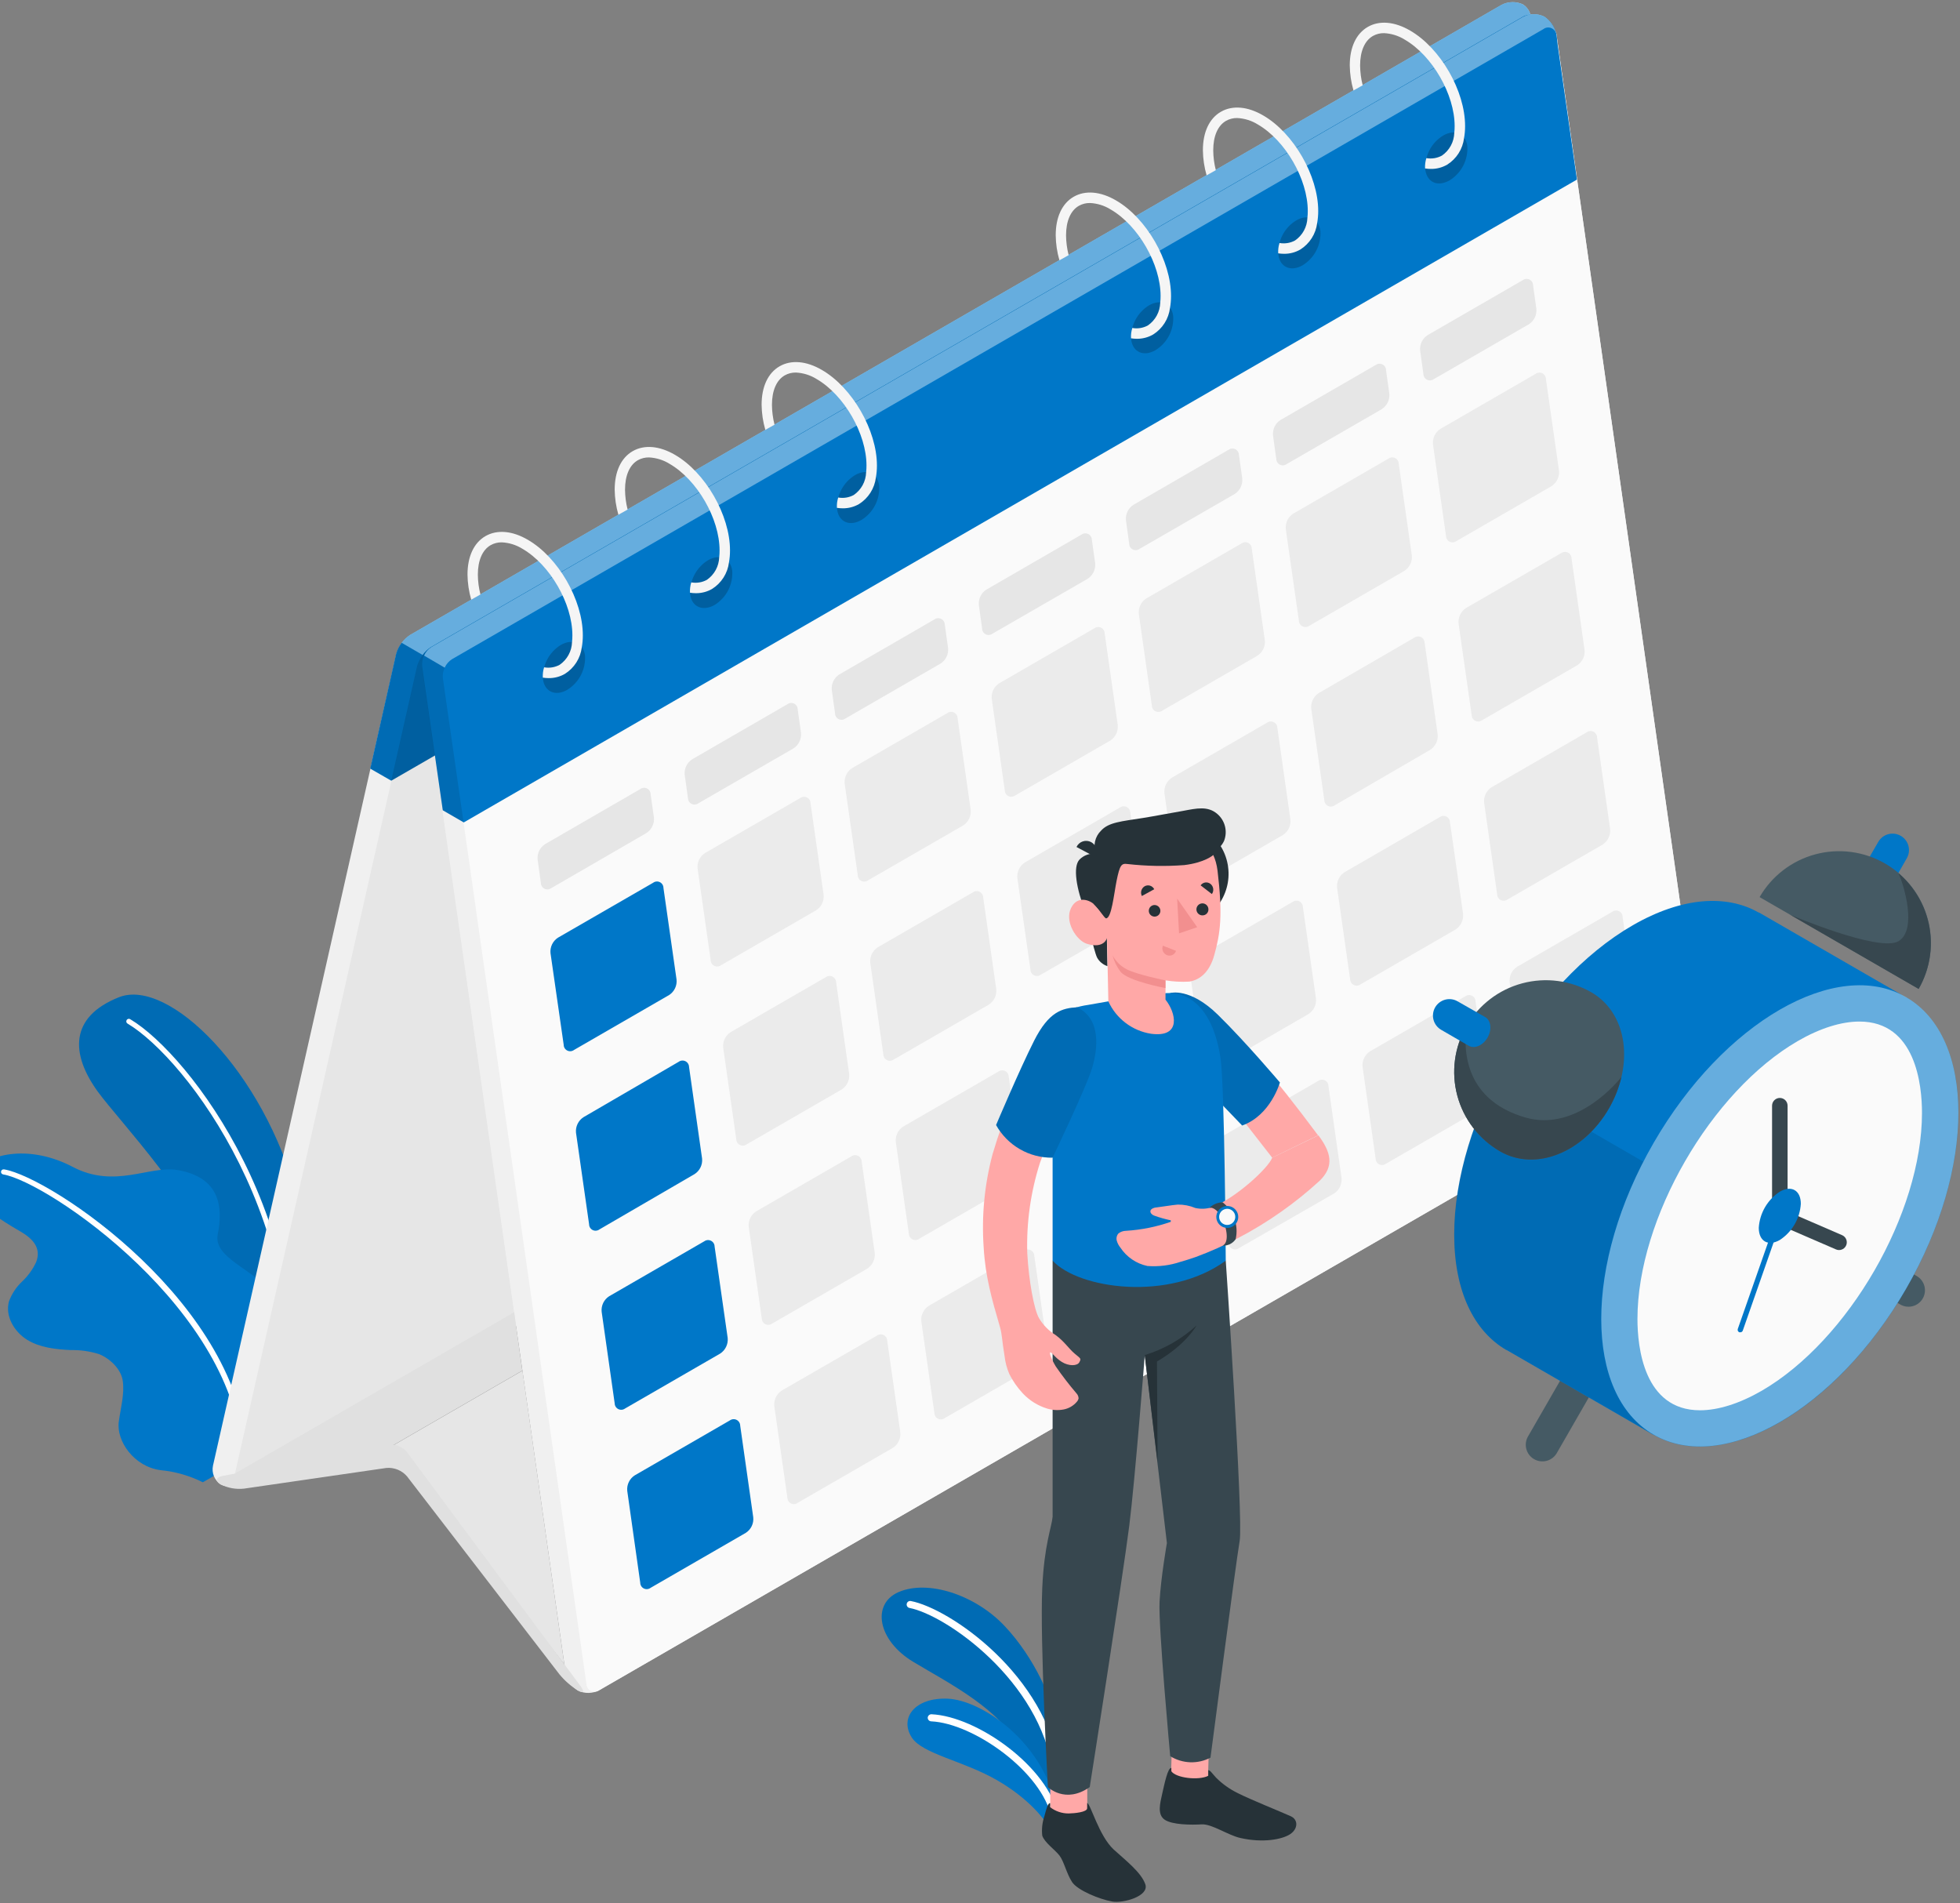 <svg width="379" height="368" viewBox="0 0 379 368" fill="none" xmlns="http://www.w3.org/2000/svg">
<rect x="0" y="0" width="379" height="368" fill="#808080" stroke="none"/>
<g clip-path="url(#clip0_130_1326)">
<path d="M51.4 279.59L59.53 274.9C59.53 274.9 63.82 255.77 57.43 231.47C51.04 207.17 32.61 189 23 192.81C13.39 196.62 13.64 203.81 18.94 211.1C23.34 217.1 37.61 231.7 44.47 248.52C48.557 258.399 50.901 268.911 51.4 279.59Z" fill="#0077C8"/>
<path opacity="0.1" d="M51.4 279.59L59.53 274.9C59.53 274.9 63.82 255.77 57.43 231.47C51.04 207.17 32.61 189 23 192.81C13.39 196.62 13.64 203.81 18.94 211.1C23.34 217.1 37.61 231.7 44.47 248.52C48.557 258.399 50.901 268.911 51.4 279.59Z" fill="black"/>
<path d="M55.73 277.59H55.66C55.531 277.57 55.414 277.5 55.336 277.396C55.257 277.291 55.223 277.16 55.24 277.03C60.79 237.03 36 204.69 24.72 197.94C24.655 197.912 24.596 197.87 24.548 197.817C24.5 197.764 24.464 197.702 24.442 197.634C24.421 197.566 24.414 197.495 24.422 197.424C24.43 197.353 24.453 197.285 24.49 197.224C24.526 197.163 24.576 197.11 24.634 197.07C24.693 197.029 24.759 197.002 24.829 196.989C24.9 196.976 24.972 196.979 25.041 196.996C25.11 197.014 25.174 197.046 25.23 197.09C36.68 203.93 61.85 236.7 56.23 277.17C56.209 277.287 56.147 277.394 56.056 277.471C55.965 277.547 55.849 277.59 55.73 277.59Z" fill="white"/>
<path d="M51.4 279.59L39.22 286.59C36.676 285.319 33.92 284.526 31.09 284.25C25.91 283.6 22.46 278.6 22.97 274.87C23.31 272.35 24.12 269.48 23.73 266.93C23.39 264.65 21.18 262.6 19.12 261.8C17.367 261.252 15.536 260.992 13.7 261.03C10.77 260.89 7.7 260.56 5.23 259.03C2.76 257.5 0.94 254.44 1.74 251.61C2.278 250.145 3.151 248.827 4.29 247.76C5.424 246.69 6.344 245.414 7 244C8.08 241.18 6.17 239.38 3.9 238.07C-4.1 233.47 -7.7 229.84 -4.82 226.36C-1.94 222.88 5.97 221.36 14.08 225.62C22.19 229.88 28.92 225.31 34.27 226.21C42.65 227.61 43.14 233.53 42.1 238.67C41.06 243.81 51.43 246 54 252.17C55.93 256.65 57.51 271.37 51.4 279.59Z" fill="#0077C8"/>
<path d="M47.34 282.43C47.211 282.43 47.086 282.38 46.993 282.291C46.9 282.201 46.845 282.079 46.84 281.95C45.84 253.4 9.25 228.5 0.62 227.07C0.555 227.06 0.492 227.038 0.436 227.004C0.38 226.97 0.331 226.925 0.292 226.872C0.253 226.819 0.224 226.759 0.209 226.695C0.193 226.631 0.19 226.565 0.2 226.5C0.224 226.37 0.298 226.254 0.407 226.177C0.515 226.101 0.649 226.07 0.78 226.09C9.87 227.59 46.83 252.3 47.84 281.91C47.843 281.976 47.832 282.041 47.809 282.103C47.787 282.165 47.752 282.221 47.708 282.27C47.663 282.318 47.609 282.357 47.55 282.384C47.49 282.412 47.425 282.427 47.36 282.43H47.34Z" fill="white"/>
<path d="M204.26 334C203.86 329 200 320.46 194.26 314.38C188.52 308.3 179.4 305.38 173.76 307.82C168.51 310.1 169.67 317.14 176.6 321.31C183.53 325.48 193.85 330.58 197.39 338.47L204.23 347.94L204.26 334Z" fill="#0077C8"/>
<path opacity="0.1" d="M204.26 334C203.86 329 200 320.46 194.26 314.38C188.52 308.3 179.4 305.38 173.76 307.82C168.51 310.1 169.67 317.14 176.6 321.31C183.53 325.48 193.85 330.58 197.39 338.47L204.23 347.94L204.26 334Z" fill="black"/>
<path d="M204.26 343.16H204.36C204.449 343.148 204.534 343.118 204.611 343.073C204.688 343.027 204.756 342.967 204.81 342.896C204.864 342.824 204.903 342.742 204.925 342.656C204.948 342.569 204.953 342.479 204.94 342.39C202.45 323.86 183.62 310.97 176.13 309.55C176.042 309.533 175.951 309.533 175.863 309.55C175.775 309.568 175.692 309.603 175.617 309.653C175.543 309.704 175.479 309.768 175.43 309.843C175.381 309.918 175.347 310.002 175.33 310.09C175.312 310.178 175.313 310.269 175.33 310.357C175.348 310.444 175.383 310.528 175.433 310.602C175.483 310.677 175.548 310.74 175.623 310.79C175.698 310.839 175.782 310.873 175.87 310.89C182.87 312.22 201.21 324.97 203.58 342.57C203.604 342.733 203.686 342.883 203.81 342.991C203.935 343.099 204.095 343.159 204.26 343.16Z" fill="white"/>
<path d="M203.52 354.7C202.52 351.95 198.68 347.58 192.81 344.2C186.32 340.45 178.39 339.12 176.33 335.97C173.86 332.17 176.9 328.16 183.27 328.43C189.64 328.7 201.45 336.43 204.27 349.26L203.52 354.7Z" fill="#0077C8"/>
<path d="M204 352H204.13C204.219 351.983 204.304 351.949 204.38 351.899C204.455 351.849 204.52 351.784 204.571 351.709C204.621 351.633 204.656 351.549 204.673 351.459C204.69 351.37 204.689 351.279 204.67 351.19C202.78 341.69 189.01 331.85 180.11 331.44C179.931 331.439 179.757 331.505 179.624 331.626C179.491 331.746 179.407 331.911 179.39 332.09C179.384 332.272 179.45 332.45 179.574 332.584C179.697 332.719 179.868 332.8 180.05 332.81C188.31 333.19 201.58 342.66 203.33 351.46C203.362 351.613 203.447 351.751 203.569 351.849C203.691 351.948 203.843 352.001 204 352Z" fill="white"/>
<path d="M42.66 287C42.083 286.613 41.634 286.063 41.37 285.42C41.107 284.777 41.04 284.071 41.18 283.39L76.64 126.45C77.067 124.932 78.03 123.621 79.35 122.76L290.35 0.96C290.995 0.619 291.712 0.435 292.442 0.423C293.171 0.41 293.894 0.571 294.55 0.89C295.118 1.279 295.559 1.828 295.817 2.466C296.074 3.105 296.138 3.805 296 4.48L260.53 161.42C260.102 162.94 259.135 164.252 257.81 165.11L46.86 286.91C46.216 287.254 45.501 287.442 44.771 287.458C44.041 287.473 43.318 287.316 42.66 287Z" fill="#F0F0F0"/>
<path d="M80.7 128.77L45.24 285.77C44.94 287.11 45.66 287.65 46.86 286.96L257.86 165.16C259.185 164.302 260.152 162.99 260.58 161.47L296 4.48C296.3 3.13 295.58 2.6 294.38 3.29L83.38 125.09C82.073 125.955 81.122 127.261 80.7 128.77Z" fill="#E6E6E6"/>
<path d="M298.57 3.21C297.913 2.892 297.19 2.734 296.46 2.747C295.731 2.761 295.014 2.947 294.37 3.29L83.37 125.09C82.758 125.486 82.266 126.042 81.947 126.698C81.628 127.353 81.494 128.084 81.56 128.81L109.33 323.2C109.465 323.937 109.747 324.639 110.157 325.266C110.567 325.893 111.099 326.431 111.72 326.85C112.374 327.17 113.096 327.33 113.825 327.316C114.553 327.302 115.268 327.115 115.91 326.77L326.87 205C327.484 204.603 327.977 204.045 328.296 203.388C328.615 202.73 328.748 201.998 328.68 201.27L301 6.86C300.86 6.12 300.573 5.415 300.156 4.788C299.738 4.161 299.199 3.624 298.57 3.21Z" fill="#F0F0F0"/>
<path d="M85.66 131.16L113.39 325.55C113.395 325.84 113.481 326.123 113.637 326.367C113.794 326.611 114.014 326.807 114.275 326.933C114.536 327.06 114.827 327.111 115.116 327.082C115.404 327.054 115.679 326.945 115.91 326.77L326.87 205C327.483 204.603 327.977 204.045 328.296 203.388C328.615 202.73 328.748 201.998 328.68 201.27L301 6.86C300.996 6.569 300.912 6.285 300.756 6.04C300.601 5.794 300.38 5.596 300.119 5.469C299.857 5.341 299.566 5.289 299.276 5.317C298.987 5.346 298.711 5.454 298.48 5.63L87.48 127.43C86.864 127.826 86.369 128.383 86.048 129.04C85.727 129.698 85.593 130.431 85.66 131.16Z" fill="#FAFAFA"/>
<path d="M45.43 284.89L99.43 253.7L101 265L76.24 279.3C76.24 279.3 69.64 281.64 67.02 282.3C64.4 282.96 45.43 284.89 45.43 284.89Z" fill="#E0E0E0"/>
<path d="M101.03 265.01L109.13 321.81L76.27 279.31L101.03 265.01Z" fill="#E6E6E6"/>
<path d="M108.16 323.7L78.71 285.45C78.221 284.88 77.603 284.434 76.907 284.151C76.212 283.867 75.458 283.754 74.71 283.82L47.17 287.82C45.619 287.986 44.053 287.701 42.66 287C41.54 286.36 41.73 285.62 43.08 285.36L74.73 279.27C75.472 279.158 76.23 279.241 76.931 279.509C77.632 279.777 78.252 280.222 78.73 280.8L112.26 326C113.08 327.11 112.84 327.48 111.72 326.83C110.37 325.989 109.167 324.931 108.16 323.7Z" fill="#E0E0E0"/>
<path d="M296.05 3.71C296.046 3.147 295.904 2.593 295.635 2.097C295.367 1.602 294.98 1.18 294.51 0.87C293.852 0.555 293.13 0.398 292.4 0.412C291.671 0.426 290.955 0.61 290.31 0.95L79.31 122.75C78.666 123.153 78.106 123.676 77.66 124.29C77.164 124.929 76.8 125.66 76.59 126.44L71.59 148.61L75.65 150.94L291 26.64L296 4.48C296.047 4.226 296.068 3.968 296.06 3.71H296.05Z" fill="#0077C8"/>
<path opacity="0.2" d="M296 4.48C296.3 3.13 295.58 2.6 294.38 3.29L83.38 125.09C82.062 125.949 81.1 127.257 80.67 128.77L75.67 150.94L291 26.64L296 4.48Z" fill="black"/>
<path opacity="0.1" d="M81.76 126.63C81.263 127.263 80.903 127.991 80.7 128.77L75.7 150.94L71.64 148.6L76.64 126.43C76.851 125.649 77.214 124.919 77.71 124.28L81.76 126.63Z" fill="black"/>
<path opacity="0.4" d="M296.05 3.7C295.95 2.95 295.3 2.7 294.37 3.29L83.37 125.08C82.722 125.481 82.161 126.008 81.72 126.63L77.66 124.28C78.106 123.666 78.666 123.143 79.31 122.74L290.31 0.94C290.955 0.6 291.671 0.416 292.4 0.402C293.13 0.388 293.852 0.545 294.51 0.86C294.98 1.17 295.367 1.592 295.635 2.087C295.904 2.583 296.046 3.137 296.05 3.7Z" fill="white"/>
<path d="M301.21 8.72L301 6.86C300.985 6.769 300.965 6.679 300.94 6.59C300.944 6.564 300.944 6.536 300.94 6.51C300.6 5.164 299.778 3.99 298.63 3.21C297.973 2.892 297.25 2.734 296.52 2.747C295.791 2.761 295.074 2.947 294.43 3.29L83.43 125.09C82.791 125.486 82.286 126.064 81.98 126.75C81.668 127.389 81.543 128.103 81.62 128.81L85.62 156.66L89.68 159.01L304.93 34.72L301.21 8.72Z" fill="#0077C8"/>
<path opacity="0.1" d="M89.64 159L85.58 156.65L81.58 128.8C81.503 128.093 81.627 127.379 81.94 126.74L86.01 129.08C85.69 129.717 85.562 130.432 85.64 131.14L89.64 159Z" fill="black"/>
<path opacity="0.4" d="M300.88 6.51C300.823 6.258 300.703 6.025 300.532 5.831C300.361 5.638 300.144 5.49 299.901 5.403C299.658 5.315 299.397 5.29 299.141 5.33C298.886 5.369 298.645 5.473 298.44 5.63L87.44 127.43C86.799 127.823 86.293 128.402 85.99 129.09L82 126.75C82.309 126.063 82.813 125.482 83.45 125.08L294.45 3.29C295.094 2.947 295.811 2.761 296.54 2.747C297.27 2.734 297.993 2.892 298.65 3.21C299.771 4.002 300.564 5.175 300.88 6.51Z" fill="white"/>
<path d="M145.65 293.34L143.13 275.63C143.126 275.399 143.06 275.174 142.937 274.979C142.814 274.784 142.64 274.626 142.434 274.523C142.227 274.42 141.997 274.375 141.767 274.394C141.537 274.413 141.317 274.495 141.13 274.63L122.74 285.25C122.244 285.567 121.847 286.015 121.591 286.545C121.335 287.075 121.231 287.665 121.29 288.25L123.8 306C123.8 306.232 123.865 306.46 123.987 306.657C124.109 306.855 124.283 307.014 124.491 307.118C124.699 307.222 124.931 307.266 125.162 307.245C125.393 307.224 125.614 307.139 125.8 307L144.19 296.38C144.695 296.062 145.099 295.608 145.358 295.07C145.616 294.532 145.717 293.933 145.65 293.34Z" fill="#0077C8"/>
<path d="M174.09 276.94L171.56 259.24C171.56 259.008 171.495 258.78 171.373 258.583C171.251 258.385 171.076 258.226 170.869 258.122C170.661 258.018 170.429 257.974 170.198 257.995C169.966 258.016 169.746 258.101 169.56 258.24L151.17 268.85C150.675 269.168 150.278 269.616 150.022 270.146C149.766 270.675 149.662 271.265 149.72 271.85L152.25 289.56C152.25 289.792 152.314 290.02 152.437 290.217C152.559 290.415 152.733 290.574 152.941 290.678C153.148 290.782 153.381 290.826 153.612 290.805C153.843 290.784 154.064 290.699 154.25 290.56L172.64 279.94C173.136 279.624 173.535 279.176 173.791 278.646C174.047 278.116 174.15 277.525 174.09 276.94Z" fill="#EBEBEB"/>
<path d="M202.53 260.54L200 242.84C200 242.608 199.935 242.38 199.813 242.183C199.691 241.985 199.517 241.826 199.309 241.722C199.101 241.618 198.869 241.574 198.638 241.595C198.407 241.616 198.186 241.701 198 241.84L179.6 252.47C179.105 252.788 178.708 253.236 178.452 253.766C178.196 254.295 178.092 254.885 178.15 255.47L180.68 273.18C180.68 273.412 180.745 273.64 180.867 273.837C180.989 274.035 181.163 274.194 181.371 274.298C181.579 274.402 181.811 274.446 182.042 274.425C182.273 274.404 182.494 274.319 182.68 274.18L201.07 263.56C201.571 263.243 201.974 262.793 202.232 262.259C202.49 261.725 202.593 261.13 202.53 260.54Z" fill="#EBEBEB"/>
<path d="M231 244.15L228.47 226.44C228.47 226.208 228.405 225.98 228.283 225.783C228.161 225.585 227.986 225.426 227.779 225.322C227.571 225.218 227.339 225.174 227.108 225.195C226.876 225.216 226.656 225.301 226.47 225.44L208 236.08C207.503 236.396 207.105 236.844 206.849 237.374C206.593 237.904 206.489 238.495 206.55 239.08L209.08 256.78C209.08 257.012 209.144 257.24 209.267 257.437C209.389 257.635 209.563 257.794 209.771 257.898C209.978 258.002 210.211 258.046 210.442 258.025C210.673 258.004 210.894 257.919 211.08 257.78L229.47 247.17C229.983 246.861 230.398 246.414 230.668 245.88C230.939 245.346 231.054 244.746 231 244.15Z" fill="#EBEBEB"/>
<path d="M259.41 227.75L256.88 210C256.88 209.768 256.815 209.54 256.693 209.343C256.571 209.145 256.396 208.986 256.189 208.882C255.981 208.778 255.749 208.734 255.518 208.755C255.286 208.776 255.066 208.861 254.88 209L236.49 219.62C235.993 219.936 235.595 220.384 235.339 220.914C235.083 221.444 234.979 222.035 235.04 222.62L237.57 240.32C237.57 240.552 237.634 240.78 237.756 240.977C237.879 241.175 238.053 241.334 238.261 241.438C238.468 241.542 238.701 241.586 238.932 241.565C239.163 241.544 239.384 241.459 239.57 241.32L258 230.73C258.484 230.409 258.871 229.961 259.12 229.436C259.368 228.911 259.468 228.328 259.41 227.75Z" fill="#EBEBEB"/>
<path d="M287.85 211.35L285.32 193.64C285.32 193.408 285.255 193.18 285.133 192.983C285.011 192.785 284.837 192.626 284.629 192.522C284.421 192.418 284.189 192.374 283.958 192.395C283.727 192.416 283.506 192.501 283.32 192.64L264.93 203.26C264.434 203.576 264.035 204.024 263.779 204.554C263.523 205.084 263.419 205.675 263.48 206.26L266 224C266 224.232 266.065 224.46 266.187 224.657C266.309 224.855 266.483 225.014 266.691 225.118C266.899 225.222 267.131 225.266 267.362 225.245C267.593 225.224 267.814 225.139 268 225L286.39 214.38C286.892 214.062 287.295 213.609 287.553 213.074C287.811 212.538 287.914 211.941 287.85 211.35Z" fill="#EBEBEB"/>
<path d="M316.29 195L313.76 177.29C313.76 177.058 313.695 176.83 313.573 176.633C313.451 176.435 313.276 176.276 313.069 176.172C312.861 176.068 312.629 176.024 312.398 176.045C312.166 176.066 311.946 176.151 311.76 176.29L293.37 186.91C292.874 187.227 292.476 187.675 292.22 188.205C291.964 188.734 291.86 189.325 291.92 189.91L294.44 207.62C294.443 207.851 294.51 208.076 294.633 208.271C294.756 208.466 294.93 208.624 295.136 208.727C295.342 208.83 295.573 208.875 295.803 208.856C296.033 208.837 296.253 208.755 296.44 208.62L314.83 198C315.327 197.684 315.727 197.237 315.985 196.707C316.243 196.177 316.348 195.586 316.29 195Z" fill="#EBEBEB"/>
<path d="M140.71 258.69L138.18 241C138.176 240.769 138.11 240.544 137.987 240.349C137.864 240.154 137.69 239.996 137.484 239.893C137.277 239.79 137.047 239.745 136.817 239.764C136.587 239.783 136.367 239.865 136.18 240L117.79 250.62C117.294 250.937 116.897 251.385 116.641 251.915C116.385 252.445 116.281 253.035 116.34 253.62L118.86 271.33C118.864 271.561 118.93 271.786 119.053 271.981C119.176 272.176 119.35 272.334 119.556 272.437C119.763 272.54 119.993 272.585 120.223 272.566C120.453 272.547 120.673 272.465 120.86 272.33L139.25 261.71C139.747 261.389 140.147 260.938 140.404 260.405C140.662 259.872 140.768 259.279 140.71 258.69Z" fill="#0077C8"/>
<path d="M169.15 242.29L166.62 224.58C166.616 224.349 166.549 224.124 166.427 223.929C166.304 223.734 166.13 223.576 165.924 223.473C165.717 223.37 165.487 223.325 165.257 223.344C165.027 223.363 164.807 223.444 164.62 223.58L146.23 234.2C145.734 234.517 145.337 234.965 145.081 235.495C144.825 236.024 144.721 236.615 144.78 237.2L147.3 254.91C147.304 255.141 147.37 255.366 147.493 255.561C147.616 255.756 147.79 255.914 147.996 256.017C148.203 256.12 148.433 256.165 148.663 256.146C148.893 256.127 149.113 256.045 149.3 255.91L167.69 245.29C168.184 244.971 168.581 244.523 168.839 243.994C169.096 243.465 169.204 242.876 169.15 242.29Z" fill="#EBEBEB"/>
<path d="M197.59 225.89L195.06 208.18C195.056 207.949 194.989 207.724 194.867 207.529C194.744 207.334 194.57 207.176 194.364 207.073C194.157 206.97 193.927 206.925 193.697 206.944C193.467 206.963 193.247 207.045 193.06 207.18L174.67 217.8C174.174 218.117 173.776 218.565 173.521 219.095C173.265 219.625 173.16 220.215 173.22 220.8L175.74 238.51C175.743 238.741 175.81 238.966 175.933 239.161C176.056 239.356 176.23 239.514 176.436 239.617C176.643 239.72 176.873 239.765 177.103 239.746C177.333 239.727 177.553 239.646 177.74 239.51L196.13 228.89C196.624 228.571 197.021 228.123 197.279 227.594C197.536 227.065 197.644 226.476 197.59 225.89Z" fill="#EBEBEB"/>
<path d="M226 209.49L223.47 191.78C223.466 191.549 223.4 191.324 223.277 191.129C223.154 190.934 222.98 190.776 222.774 190.673C222.567 190.57 222.337 190.525 222.107 190.544C221.877 190.563 221.657 190.644 221.47 190.78L203.1 201.42C202.605 201.738 202.208 202.186 201.952 202.716C201.696 203.245 201.592 203.835 201.65 204.42L204.17 222.13C204.174 222.361 204.24 222.586 204.363 222.781C204.486 222.976 204.66 223.134 204.866 223.237C205.073 223.34 205.303 223.385 205.533 223.366C205.763 223.347 205.983 223.265 206.17 223.13L224.56 212.51C225.054 212.188 225.451 211.735 225.705 211.202C225.959 210.67 226.061 210.077 226 209.49Z" fill="#EBEBEB"/>
<path d="M254.47 193.09L251.94 175.39C251.94 175.158 251.875 174.93 251.753 174.733C251.631 174.535 251.457 174.376 251.249 174.272C251.041 174.168 250.809 174.124 250.578 174.145C250.346 174.166 250.126 174.251 249.94 174.39L231.54 185C231.045 185.318 230.648 185.766 230.392 186.296C230.136 186.825 230.032 187.415 230.09 188L232.61 205.71C232.614 205.941 232.68 206.166 232.803 206.361C232.926 206.556 233.1 206.714 233.306 206.817C233.513 206.92 233.743 206.965 233.973 206.946C234.203 206.927 234.423 206.846 234.61 206.71L253 196.07C253.494 195.755 253.891 195.31 254.151 194.785C254.41 194.26 254.52 193.674 254.47 193.09Z" fill="#EBEBEB"/>
<path d="M282.91 176.69L280.38 159C280.38 158.768 280.315 158.54 280.193 158.343C280.071 158.145 279.896 157.986 279.689 157.882C279.481 157.778 279.249 157.734 279.018 157.755C278.786 157.776 278.566 157.861 278.38 158L260 168.63C259.503 168.946 259.105 169.394 258.849 169.924C258.593 170.454 258.489 171.045 258.55 171.63L261.07 189.33C261.073 189.561 261.14 189.786 261.263 189.981C261.386 190.176 261.56 190.334 261.766 190.437C261.972 190.54 262.203 190.585 262.433 190.566C262.663 190.547 262.883 190.465 263.07 190.33L281.46 179.71C281.956 179.389 282.354 178.937 282.61 178.404C282.866 177.871 282.97 177.278 282.91 176.69Z" fill="#EBEBEB"/>
<path d="M311.35 160.3L308.82 142.59C308.82 142.358 308.755 142.13 308.633 141.933C308.511 141.735 308.337 141.576 308.129 141.472C307.921 141.368 307.689 141.324 307.458 141.345C307.227 141.366 307.006 141.451 306.82 141.59L288.42 152.21C287.926 152.528 287.53 152.977 287.276 153.507C287.022 154.036 286.92 154.626 286.98 155.21L289.5 172.91C289.504 173.141 289.57 173.366 289.693 173.561C289.816 173.756 289.99 173.914 290.196 174.017C290.403 174.12 290.633 174.165 290.863 174.146C291.093 174.127 291.313 174.045 291.5 173.91L309.89 163.3C310.383 162.98 310.78 162.532 311.037 162.003C311.295 161.474 311.403 160.886 311.35 160.3Z" fill="#EBEBEB"/>
<path d="M135.76 224L133.24 206.29C133.236 206.059 133.169 205.834 133.047 205.639C132.924 205.444 132.75 205.286 132.543 205.183C132.337 205.08 132.107 205.035 131.877 205.054C131.647 205.073 131.427 205.154 131.24 205.29L112.83 216C112.337 216.319 111.941 216.768 111.685 217.297C111.429 217.826 111.324 218.415 111.38 219L113.91 236.7C113.91 236.932 113.974 237.16 114.097 237.357C114.219 237.555 114.393 237.714 114.601 237.818C114.808 237.922 115.041 237.966 115.272 237.945C115.503 237.924 115.724 237.839 115.91 237.7L134.31 227C134.805 226.682 135.202 226.234 135.458 225.704C135.714 225.175 135.818 224.585 135.76 224Z" fill="#0077C8"/>
<path d="M164.2 207.64L161.68 189.93C161.676 189.699 161.609 189.474 161.487 189.279C161.364 189.084 161.19 188.926 160.983 188.823C160.777 188.72 160.546 188.675 160.317 188.694C160.087 188.713 159.866 188.795 159.68 188.93L141.29 199.55C140.797 199.869 140.401 200.318 140.145 200.847C139.889 201.376 139.784 201.965 139.84 202.55L142.37 220.26C142.373 220.491 142.44 220.716 142.563 220.911C142.686 221.106 142.86 221.264 143.066 221.367C143.272 221.47 143.503 221.515 143.733 221.496C143.963 221.477 144.183 221.396 144.37 221.26L162.76 210.64C163.253 210.322 163.649 209.873 163.904 209.343C164.158 208.814 164.26 208.224 164.2 207.64Z" fill="#EBEBEB"/>
<path d="M192.64 191.24L190.12 173.53C190.116 173.299 190.05 173.074 189.927 172.879C189.804 172.684 189.63 172.526 189.424 172.423C189.217 172.32 188.987 172.275 188.757 172.294C188.527 172.313 188.307 172.394 188.12 172.53L169.73 183.15C169.238 183.47 168.842 183.919 168.587 184.448C168.331 184.977 168.225 185.565 168.28 186.15L170.81 203.86C170.814 204.091 170.88 204.316 171.003 204.511C171.126 204.706 171.3 204.864 171.506 204.967C171.713 205.07 171.943 205.115 172.173 205.096C172.403 205.077 172.623 204.995 172.81 204.86L191.2 194.24C191.694 193.922 192.09 193.473 192.344 192.943C192.598 192.414 192.7 191.824 192.64 191.24Z" fill="#EBEBEB"/>
<path d="M221.08 174.84L218.56 157.13C218.556 156.899 218.489 156.674 218.367 156.479C218.244 156.284 218.07 156.126 217.864 156.023C217.657 155.92 217.427 155.875 217.197 155.894C216.967 155.913 216.747 155.994 216.56 156.13L198.17 166.75C197.678 167.07 197.282 167.519 197.027 168.048C196.771 168.577 196.665 169.165 196.72 169.75L199.25 187.46C199.254 187.691 199.32 187.916 199.443 188.111C199.566 188.306 199.74 188.464 199.946 188.567C200.153 188.67 200.383 188.715 200.613 188.696C200.843 188.677 201.063 188.595 201.25 188.46L219.64 177.84C220.134 177.522 220.529 177.073 220.784 176.543C221.038 176.014 221.14 175.424 221.08 174.84Z" fill="#EBEBEB"/>
<path d="M249.52 158.44L247 140.73C246.996 140.499 246.929 140.274 246.807 140.079C246.684 139.884 246.51 139.726 246.303 139.623C246.097 139.52 245.867 139.475 245.637 139.494C245.407 139.513 245.186 139.594 245 139.73L226.61 150.35C226.118 150.67 225.722 151.119 225.467 151.648C225.211 152.177 225.105 152.765 225.16 153.35L227.69 171.06C227.693 171.291 227.76 171.516 227.883 171.711C228.006 171.906 228.18 172.064 228.386 172.167C228.592 172.27 228.823 172.315 229.053 172.296C229.283 172.277 229.503 172.195 229.69 172.06L248.08 161.44C248.574 161.122 248.969 160.673 249.224 160.143C249.478 159.614 249.58 159.024 249.52 158.44Z" fill="#EBEBEB"/>
<path d="M278 142L275.48 124.29C275.476 124.059 275.41 123.834 275.287 123.639C275.164 123.444 274.99 123.286 274.784 123.183C274.577 123.08 274.347 123.035 274.117 123.054C273.887 123.073 273.667 123.154 273.48 123.29L255 134C254.508 134.32 254.112 134.769 253.857 135.298C253.601 135.827 253.495 136.415 253.55 137L256.08 154.71C256.084 154.941 256.15 155.166 256.273 155.361C256.396 155.556 256.57 155.714 256.776 155.817C256.983 155.92 257.213 155.965 257.443 155.946C257.673 155.927 257.893 155.845 258.08 155.71L276.51 145C277.014 144.689 277.42 144.243 277.684 143.713C277.947 143.183 278.057 142.589 278 142Z" fill="#EBEBEB"/>
<path d="M306.4 125.64L303.88 107.94C303.876 107.709 303.81 107.484 303.687 107.289C303.564 107.094 303.39 106.936 303.184 106.833C302.977 106.73 302.747 106.685 302.517 106.704C302.287 106.723 302.067 106.805 301.88 106.94L283.49 117.55C282.997 117.869 282.601 118.318 282.345 118.847C282.09 119.376 281.984 119.965 282.04 120.55L284.57 138.26C284.574 138.491 284.64 138.716 284.763 138.911C284.886 139.106 285.06 139.264 285.266 139.367C285.473 139.47 285.703 139.515 285.933 139.496C286.163 139.477 286.383 139.396 286.57 139.26L305 128.62C305.484 128.299 305.87 127.852 306.117 127.326C306.364 126.801 306.462 126.217 306.4 125.64Z" fill="#EBEBEB"/>
<path d="M130.82 189.38L128.29 171.68C128.29 171.448 128.225 171.22 128.103 171.023C127.981 170.825 127.806 170.666 127.599 170.562C127.391 170.458 127.159 170.414 126.928 170.435C126.696 170.456 126.475 170.541 126.29 170.68L107.9 181.29C107.405 181.608 107.008 182.056 106.752 182.586C106.496 183.115 106.392 183.705 106.45 184.29L109 202C109 202.232 109.064 202.46 109.186 202.657C109.309 202.855 109.483 203.014 109.691 203.118C109.898 203.222 110.131 203.266 110.362 203.245C110.593 203.224 110.814 203.139 111 203L129.39 192.38C129.882 192.061 130.277 191.612 130.529 191.082C130.782 190.553 130.882 189.963 130.82 189.38Z" fill="#0077C8"/>
<path d="M159.26 173L156.73 155.3C156.73 155.068 156.665 154.84 156.543 154.643C156.421 154.445 156.247 154.286 156.039 154.182C155.831 154.078 155.599 154.034 155.368 154.055C155.136 154.076 154.916 154.161 154.73 154.3L136.34 164.92C135.844 165.236 135.445 165.684 135.189 166.214C134.933 166.744 134.829 167.335 134.89 167.92L137.42 185.62C137.42 185.852 137.485 186.08 137.607 186.277C137.729 186.475 137.903 186.634 138.111 186.738C138.319 186.842 138.551 186.886 138.782 186.865C139.013 186.844 139.234 186.759 139.42 186.62L157.81 176C158.306 175.684 158.705 175.236 158.961 174.706C159.217 174.176 159.32 173.585 159.26 173Z" fill="#EBEBEB"/>
<path d="M187.7 156.59L185.17 138.88C185.17 138.648 185.105 138.42 184.983 138.223C184.861 138.025 184.686 137.866 184.479 137.762C184.271 137.658 184.039 137.614 183.808 137.635C183.576 137.656 183.356 137.741 183.17 137.88L164.78 148.5C164.283 148.816 163.885 149.264 163.629 149.794C163.373 150.324 163.269 150.915 163.33 151.5L165.86 169.2C165.86 169.432 165.924 169.66 166.047 169.857C166.169 170.055 166.343 170.214 166.551 170.318C166.758 170.422 166.991 170.466 167.222 170.445C167.453 170.424 167.674 170.339 167.86 170.2L186.25 159.59C186.745 159.272 187.142 158.824 187.398 158.294C187.654 157.765 187.758 157.175 187.7 156.59Z" fill="#EBEBEB"/>
<path d="M216.14 140.19L213.61 122.48C213.61 122.248 213.545 122.02 213.423 121.823C213.301 121.625 213.127 121.466 212.919 121.362C212.711 121.258 212.479 121.214 212.248 121.235C212.017 121.256 211.796 121.341 211.61 121.48L193.22 132.1C192.724 132.416 192.325 132.864 192.069 133.394C191.813 133.924 191.709 134.515 191.77 135.1L194.29 152.81C194.294 153.041 194.36 153.266 194.483 153.461C194.606 153.656 194.78 153.814 194.986 153.917C195.193 154.02 195.423 154.065 195.653 154.046C195.883 154.027 196.103 153.945 196.29 153.81L214.68 143.19C215.177 142.873 215.576 142.426 215.833 141.896C216.091 141.367 216.197 140.776 216.14 140.19Z" fill="#EBEBEB"/>
<path d="M244.58 123.79L242.05 106.08C242.05 105.848 241.985 105.62 241.863 105.423C241.741 105.225 241.567 105.066 241.359 104.962C241.151 104.858 240.919 104.814 240.688 104.835C240.457 104.856 240.236 104.941 240.05 105.08L221.66 115.7C221.164 116.016 220.765 116.464 220.509 116.994C220.253 117.524 220.149 118.115 220.21 118.7L222.73 136.41C222.734 136.641 222.8 136.866 222.923 137.061C223.046 137.256 223.22 137.414 223.426 137.517C223.633 137.62 223.863 137.665 224.093 137.646C224.323 137.627 224.543 137.545 224.73 137.41L243.12 126.79C243.617 126.474 244.017 126.027 244.275 125.497C244.533 124.967 244.638 124.376 244.58 123.79Z" fill="#EBEBEB"/>
<path d="M273 107.39L270.47 89.68C270.47 89.448 270.405 89.22 270.283 89.023C270.161 88.825 269.987 88.666 269.779 88.562C269.571 88.458 269.339 88.414 269.108 88.435C268.877 88.456 268.656 88.541 268.47 88.68L250.08 99.3C249.585 99.617 249.187 100.065 248.931 100.595C248.675 101.125 248.571 101.715 248.63 102.3L251.16 120C251.164 120.231 251.23 120.456 251.353 120.651C251.476 120.846 251.65 121.004 251.856 121.107C252.063 121.21 252.293 121.255 252.523 121.236C252.753 121.217 252.973 121.135 253.16 121L271.55 110.38C272.044 110.064 272.441 109.617 272.697 109.089C272.953 108.562 273.058 107.974 273 107.39Z" fill="#EBEBEB"/>
<path d="M301.46 91L298.93 73.29C298.93 73.058 298.865 72.83 298.743 72.633C298.621 72.435 298.447 72.276 298.239 72.172C298.031 72.068 297.799 72.024 297.568 72.045C297.337 72.066 297.116 72.151 296.93 72.29L278.54 82.91C278.044 83.227 277.647 83.675 277.391 84.205C277.135 84.734 277.031 85.325 277.09 85.91L279.61 103.62C279.614 103.851 279.68 104.076 279.803 104.271C279.926 104.466 280.1 104.624 280.306 104.727C280.513 104.83 280.743 104.875 280.973 104.856C281.203 104.837 281.423 104.755 281.61 104.62L300 94C300.497 93.684 300.897 93.237 301.155 92.707C301.413 92.177 301.518 91.586 301.46 91Z" fill="#EBEBEB"/>
<path d="M126.45 158.08L125.81 153.56C125.81 153.328 125.745 153.1 125.623 152.903C125.501 152.705 125.327 152.546 125.119 152.442C124.911 152.338 124.679 152.294 124.448 152.315C124.216 152.336 123.996 152.421 123.81 152.56L105.41 163.2C104.914 163.517 104.516 163.965 104.26 164.495C104.005 165.025 103.9 165.615 103.96 166.2L104.59 170.72C104.593 170.951 104.66 171.176 104.783 171.371C104.906 171.566 105.08 171.724 105.286 171.827C105.493 171.93 105.723 171.975 105.953 171.956C106.183 171.937 106.403 171.855 106.59 171.72L125 161.06C125.49 160.742 125.884 160.297 126.139 159.772C126.395 159.246 126.502 158.662 126.45 158.08Z" fill="#E6E6E6"/>
<path d="M154.89 141.68L154.25 137.16C154.25 136.928 154.185 136.7 154.063 136.503C153.941 136.305 153.766 136.146 153.559 136.042C153.351 135.938 153.119 135.894 152.888 135.915C152.656 135.936 152.436 136.021 152.25 136.16L133.85 146.8C133.354 147.117 132.956 147.565 132.7 148.095C132.444 148.624 132.34 149.215 132.4 149.8L133.03 154.32C133.033 154.551 133.1 154.776 133.223 154.971C133.346 155.166 133.52 155.324 133.726 155.427C133.932 155.53 134.163 155.575 134.393 155.556C134.623 155.537 134.843 155.455 135.03 155.32L153.43 144.7C153.928 144.38 154.328 143.929 154.586 143.396C154.843 142.863 154.949 142.269 154.89 141.68Z" fill="#E6E6E6"/>
<path d="M183.33 125.28L182.69 120.76C182.686 120.529 182.62 120.304 182.497 120.109C182.374 119.914 182.2 119.756 181.994 119.653C181.787 119.55 181.557 119.505 181.327 119.524C181.097 119.543 180.877 119.624 180.69 119.76L162.29 130.4C161.794 130.717 161.397 131.165 161.141 131.695C160.885 132.224 160.781 132.815 160.84 133.4L161.47 137.92C161.47 138.152 161.535 138.38 161.657 138.577C161.779 138.775 161.953 138.934 162.161 139.038C162.369 139.142 162.601 139.186 162.832 139.165C163.063 139.144 163.284 139.059 163.47 138.92L181.87 128.3C182.368 127.98 182.768 127.529 183.026 126.996C183.284 126.463 183.389 125.869 183.33 125.28Z" fill="#E6E6E6"/>
<path d="M211.77 108.89L211.13 104.36C211.126 104.129 211.06 103.904 210.937 103.709C210.814 103.514 210.64 103.356 210.434 103.253C210.227 103.15 209.997 103.105 209.767 103.124C209.537 103.143 209.317 103.225 209.13 103.36L190.73 114C190.234 114.317 189.837 114.765 189.581 115.295C189.325 115.825 189.221 116.415 189.28 117L189.91 121.52C189.91 121.752 189.975 121.98 190.097 122.177C190.219 122.375 190.393 122.534 190.601 122.638C190.809 122.742 191.041 122.786 191.272 122.765C191.503 122.744 191.724 122.659 191.91 122.52L210.31 111.91C210.807 111.589 211.205 111.137 211.463 110.604C211.72 110.072 211.826 109.479 211.77 108.89Z" fill="#E6E6E6"/>
<path d="M240.21 92.49L239.57 87.96C239.566 87.729 239.499 87.504 239.377 87.309C239.254 87.114 239.08 86.956 238.873 86.853C238.667 86.749 238.437 86.705 238.207 86.724C237.977 86.743 237.756 86.825 237.57 86.96L219.17 97.6C218.675 97.918 218.278 98.366 218.022 98.896C217.766 99.425 217.662 100.015 217.72 100.6L218.35 105.12C218.35 105.352 218.414 105.58 218.536 105.777C218.659 105.975 218.833 106.134 219.041 106.238C219.248 106.342 219.481 106.386 219.712 106.365C219.943 106.344 220.164 106.259 220.35 106.12L238.75 95.51C239.246 95.189 239.645 94.737 239.903 94.204C240.16 93.672 240.266 93.079 240.21 92.49Z" fill="#E6E6E6"/>
<path d="M268.65 76.09L268.01 71.57C268.01 71.338 267.945 71.11 267.823 70.913C267.701 70.715 267.527 70.556 267.319 70.452C267.111 70.348 266.879 70.304 266.648 70.325C266.417 70.346 266.196 70.431 266.01 70.57L247.61 81.2C247.115 81.518 246.718 81.966 246.462 82.496C246.206 83.025 246.102 83.615 246.16 84.2L246.79 88.73C246.794 88.961 246.86 89.186 246.983 89.381C247.106 89.576 247.28 89.734 247.486 89.837C247.693 89.94 247.923 89.985 248.153 89.966C248.383 89.947 248.603 89.865 248.79 89.73L267.19 79.11C267.687 78.789 268.087 78.338 268.344 77.805C268.602 77.272 268.708 76.679 268.65 76.09Z" fill="#E6E6E6"/>
<path d="M297.08 59.69L296.45 55.17C296.45 54.938 296.385 54.71 296.263 54.513C296.141 54.315 295.967 54.156 295.759 54.052C295.551 53.948 295.319 53.904 295.088 53.925C294.856 53.946 294.636 54.031 294.45 54.17L276.06 64.79C275.564 65.106 275.165 65.554 274.909 66.084C274.653 66.614 274.549 67.205 274.61 67.79L275.24 72.31C275.243 72.541 275.31 72.766 275.433 72.961C275.556 73.156 275.73 73.314 275.936 73.417C276.143 73.52 276.373 73.565 276.603 73.546C276.833 73.527 277.053 73.445 277.24 73.31L295.64 62.69C296.133 62.371 296.528 61.922 296.782 61.393C297.036 60.863 297.139 60.274 297.08 59.69Z" fill="#E6E6E6"/>
<path opacity="0.2" d="M105 131.38C104.909 130.059 105.182 128.738 105.788 127.56C106.395 126.383 107.312 125.394 108.44 124.7C110.68 123.41 112.77 124.3 113.12 126.7C113.213 128.023 112.94 129.346 112.331 130.524C111.723 131.702 110.802 132.69 109.67 133.38C107.44 134.67 105.35 133.78 105 131.38Z" fill="black"/>
<path opacity="0.2" d="M133.47 115C133.377 113.678 133.649 112.357 134.256 111.179C134.862 110.001 135.78 109.012 136.91 108.32C139.15 107.02 141.24 107.91 141.59 110.32C141.682 111.641 141.409 112.962 140.8 114.139C140.192 115.315 139.271 116.302 138.14 116.99C135.9 118.24 133.81 117.35 133.47 115Z" fill="black"/>
<path opacity="0.2" d="M161.88 98.55C161.787 97.228 162.059 95.907 162.665 94.729C163.272 93.551 164.19 92.562 165.32 91.87C167.56 90.57 169.66 91.46 170 93.87C170.092 95.19 169.82 96.51 169.213 97.686C168.606 98.862 167.689 99.85 166.56 100.54C164.32 101.83 162.22 100.94 161.88 98.55Z" fill="black"/>
<path opacity="0.2" d="M218.74 65.72C218.647 64.398 218.919 63.077 219.526 61.899C220.132 60.721 221.05 59.732 222.18 59.04C224.42 57.75 226.51 58.64 226.85 61.04C226.947 62.362 226.677 63.686 226.07 64.864C225.463 66.043 224.543 67.031 223.41 67.72C221.17 69 219.08 68.12 218.74 65.72Z" fill="black"/>
<path opacity="0.2" d="M247.2 49.3C247.105 47.978 247.376 46.656 247.983 45.477C248.589 44.299 249.509 43.31 250.64 42.62C252.88 41.32 254.97 42.21 255.32 44.62C255.413 45.943 255.14 47.266 254.532 48.444C253.923 49.622 253.002 50.61 251.87 51.3C249.63 52.58 247.54 51.69 247.2 49.3Z" fill="black"/>
<path opacity="0.2" d="M275.61 32.89C275.517 31.568 275.789 30.247 276.396 29.069C277.002 27.891 277.92 26.902 279.05 26.21C281.29 24.91 283.39 25.8 283.73 28.21C283.822 29.53 283.55 30.85 282.943 32.026C282.337 33.202 281.419 34.19 280.29 34.88C278 36.17 276 35.28 275.61 32.89Z" fill="black"/>
<path d="M102.06 104.36C99.06 102.61 96.12 102.36 93.88 103.65C91.64 104.94 90.4 107.58 90.4 111.09C90.419 112.732 90.662 114.363 91.12 115.94L92.9 114.94C92.58 113.688 92.412 112.402 92.4 111.11C92.4 108.35 93.28 106.32 94.88 105.4C95.536 105.033 96.278 104.847 97.03 104.86C98.448 104.928 99.825 105.358 101.03 106.11C106.35 109.19 110.68 116.69 110.68 122.83C110.683 123.268 110.659 123.705 110.61 124.14C110.585 125.011 110.355 125.863 109.938 126.628C109.521 127.393 108.929 128.048 108.21 128.54C107.293 129.035 106.235 129.204 105.21 129.02C105.008 129.666 104.923 130.344 104.96 131.02C105.334 131.079 105.711 131.109 106.09 131.11C107.191 131.124 108.276 130.84 109.23 130.29C110.123 129.73 110.879 128.978 111.445 128.089C112.011 127.2 112.371 126.196 112.5 125.15C112.635 124.391 112.702 123.621 112.7 122.85C112.71 116 107.93 107.75 102.06 104.36Z" fill="#F5F5F5"/>
<path d="M130.52 87.94C127.52 86.19 124.58 85.94 122.34 87.23C120.1 88.52 118.86 91.16 118.86 94.67C118.879 96.312 119.122 97.943 119.58 99.52L121.36 98.52C121.04 97.268 120.872 95.982 120.86 94.69C120.86 91.93 121.74 89.9 123.34 88.98C123.996 88.613 124.738 88.427 125.49 88.44C126.908 88.508 128.285 88.938 129.49 89.69C134.81 92.77 139.14 100.27 139.14 106.41C139.143 106.848 139.119 107.285 139.07 107.72C139.045 108.591 138.815 109.443 138.398 110.208C137.981 110.973 137.389 111.628 136.67 112.12C135.753 112.615 134.695 112.784 133.67 112.6C133.468 113.246 133.383 113.924 133.42 114.6C133.794 114.659 134.171 114.689 134.55 114.69C135.651 114.704 136.736 114.42 137.69 113.87C138.583 113.31 139.339 112.558 139.905 111.669C140.471 110.78 140.831 109.776 140.96 108.73C141.095 107.971 141.162 107.201 141.16 106.43C141.17 99.61 136.39 91.33 130.52 87.94Z" fill="#F5F5F5"/>
<path d="M158.93 71.53C155.93 69.78 152.99 69.53 150.75 70.82C148.51 72.11 147.27 74.75 147.27 78.26C147.29 79.902 147.532 81.533 147.99 83.11L149.77 82.11C149.45 80.858 149.283 79.572 149.27 78.28C149.27 75.52 150.15 73.49 151.75 72.57C152.406 72.203 153.148 72.017 153.9 72.03C155.318 72.098 156.696 72.528 157.9 73.28C163.22 76.36 167.55 83.86 167.55 90C167.553 90.438 167.53 90.875 167.48 91.31C167.456 92.181 167.225 93.033 166.808 93.798C166.391 94.563 165.799 95.218 165.08 95.71C164.163 96.205 163.106 96.374 162.08 96.19C161.878 96.836 161.793 97.514 161.83 98.19C162.204 98.249 162.582 98.279 162.96 98.28C164.061 98.294 165.146 98.01 166.1 97.46C166.993 96.9 167.75 96.148 168.315 95.259C168.881 94.37 169.241 93.366 169.37 92.32C169.505 91.561 169.572 90.791 169.57 90.02C169.58 83.2 164.8 74.92 158.93 71.53Z" fill="#F5F5F5"/>
<path d="M215.8 38.75C212.8 37 209.86 36.75 207.62 38.04C205.38 39.33 204.14 41.97 204.14 45.48C204.159 47.122 204.402 48.753 204.86 50.33L206.64 49.33C206.32 48.078 206.152 46.792 206.14 45.5C206.14 42.74 207.02 40.71 208.62 39.79C209.276 39.423 210.018 39.237 210.77 39.25C212.188 39.318 213.565 39.748 214.77 40.5C220.09 43.58 224.42 51.08 224.42 57.22C224.423 57.658 224.399 58.095 224.35 58.53C224.325 59.401 224.095 60.253 223.678 61.018C223.261 61.783 222.669 62.438 221.95 62.93C221.033 63.425 219.975 63.594 218.95 63.41C218.748 64.056 218.663 64.734 218.7 65.41C219.074 65.469 219.451 65.499 219.83 65.5C220.931 65.514 222.016 65.23 222.97 64.68C223.863 64.12 224.619 63.368 225.185 62.479C225.751 61.59 226.111 60.586 226.24 59.54C226.375 58.781 226.442 58.011 226.44 57.24C226.45 50.42 221.67 42.14 215.8 38.75Z" fill="#F5F5F5"/>
<path d="M244.26 22.32C241.26 20.57 238.32 20.32 236.08 21.61C233.84 22.9 232.6 25.54 232.6 29.05C232.619 30.692 232.862 32.323 233.32 33.9L235.1 32.9C234.78 31.648 234.612 30.362 234.6 29.07C234.6 26.31 235.48 24.28 237.08 23.36C237.736 22.993 238.478 22.807 239.23 22.82C240.648 22.888 242.025 23.318 243.23 24.07C248.55 27.15 252.88 34.65 252.88 40.79C252.883 41.228 252.859 41.665 252.81 42.1C252.785 42.971 252.555 43.823 252.138 44.588C251.721 45.353 251.129 46.008 250.41 46.5C249.493 46.995 248.435 47.164 247.41 46.98C247.208 47.626 247.123 48.304 247.16 48.98C247.534 49.039 247.911 49.069 248.29 49.07C249.391 49.084 250.476 48.8 251.43 48.25C252.323 47.69 253.079 46.938 253.645 46.049C254.211 45.16 254.571 44.156 254.7 43.11C254.835 42.351 254.902 41.581 254.9 40.81C254.91 34 250.13 25.71 244.26 22.32Z" fill="#F5F5F5"/>
<path d="M272.67 5.91C269.67 4.16 266.73 3.91 264.49 5.2C262.25 6.49 261 9.13 261 12.64C261.02 14.282 261.262 15.913 261.72 17.49L263.5 16.49C263.18 15.238 263.013 13.952 263 12.66C263 9.9 263.88 7.87 265.48 6.95C266.136 6.583 266.878 6.397 267.63 6.41C269.048 6.478 270.426 6.908 271.63 7.66C276.95 10.74 281.28 18.24 281.28 24.38C281.283 24.818 281.26 25.255 281.21 25.69C281.186 26.561 280.955 27.413 280.538 28.178C280.121 28.943 279.529 29.598 278.81 30.09C277.893 30.585 276.835 30.754 275.81 30.57C275.608 31.216 275.523 31.894 275.56 32.57C275.934 32.629 276.312 32.66 276.69 32.66C277.791 32.674 278.876 32.391 279.83 31.84C280.723 31.28 281.48 30.528 282.045 29.639C282.611 28.75 282.971 27.746 283.1 26.7C283.235 25.941 283.302 25.171 283.3 24.4C283.32 17.58 278.54 9.3 272.67 5.91Z" fill="#F5F5F5"/>
<path d="M302.22 266L295.5 277.67C295.058 278.399 294.925 279.274 295.128 280.102C295.332 280.93 295.856 281.643 296.585 282.085C297.314 282.527 298.189 282.66 299.017 282.457C299.845 282.253 300.558 281.729 301 281L307.76 269.26C308.41 268.14 307.71 266.51 306.19 265.63C304.67 264.75 302.87 264.91 302.22 266Z" fill="#455A64"/>
<path d="M355.7 245.45L367.37 252.17C367.729 252.392 368.128 252.54 368.545 252.607C368.961 252.673 369.387 252.656 369.797 252.556C370.207 252.456 370.593 252.275 370.932 252.025C371.272 251.774 371.558 251.459 371.774 251.096C371.99 250.734 372.133 250.332 372.192 249.915C372.252 249.497 372.227 249.072 372.121 248.663C372.014 248.255 371.828 247.872 371.572 247.537C371.316 247.201 370.996 246.92 370.63 246.71L358.89 240C357.77 239.35 356.14 240.05 355.26 241.57C354.38 243.09 354.58 244.8 355.7 245.45Z" fill="#455A64"/>
<path d="M368.63 192.84H368.57L340.14 176.43H340.06C333.82 172.88 325.22 173.43 315.73 178.89C296.66 189.89 281.2 216.68 281.2 238.7C281.2 249.7 285.05 257.39 291.26 261.01H291.31L319.74 277.43H319.81C326.05 281 334.66 280.43 344.16 274.98C363.22 263.98 378.68 237.19 378.68 215.18C378.68 204.18 374.84 196.46 368.63 192.84Z" fill="#0077C8"/>
<path opacity="0.1" d="M319.28 277.1L291.28 260.96H291.22C285.01 257.33 281.17 249.61 281.17 238.65C281.17 228.83 284.25 218.07 289.34 208.19L317.77 224.6C312.67 234.48 309.6 245.24 309.6 255.06C309.62 265.76 313.3 273.38 319.28 277.1Z" fill="black"/>
<path opacity="0.4" d="M368.572 249.177C382.056 225.822 382.057 200.579 368.574 192.794C355.091 185.01 333.23 197.632 319.746 220.987C306.262 244.342 306.261 269.586 319.744 277.37C333.227 285.155 355.088 272.532 368.572 249.177Z" fill="white"/>
<path d="M328.73 272.67C317.81 272.67 316.63 260.33 316.63 255.02C316.63 235.6 330.84 211.02 347.63 201.28C351.91 198.81 356.03 197.51 359.55 197.51C370.47 197.51 371.65 209.85 371.65 215.16C371.65 234.58 357.44 259.16 340.65 268.9C336.36 271.37 332.24 272.67 328.73 272.67Z" fill="#FAFAFA"/>
<path d="M336.5 257.59C336.447 257.6 336.393 257.6 336.34 257.59C336.215 257.545 336.113 257.452 336.055 257.333C335.997 257.213 335.988 257.076 336.03 256.95L343.68 235.1C343.724 234.974 343.816 234.871 343.936 234.812C344.056 234.754 344.194 234.746 344.32 234.79C344.446 234.834 344.549 234.926 344.608 235.046C344.666 235.166 344.674 235.304 344.63 235.43L337 257.25C336.967 257.354 336.899 257.445 336.809 257.506C336.718 257.568 336.609 257.597 336.5 257.59Z" fill="#0077C8"/>
<path d="M355.62 241.69C355.417 241.694 355.215 241.653 355.03 241.57L342.66 236.22V213.78C342.66 213.382 342.818 213.001 343.099 212.719C343.381 212.438 343.762 212.28 344.16 212.28C344.558 212.28 344.939 212.438 345.221 212.719C345.502 213.001 345.66 213.382 345.66 213.78V234.25L356.22 238.82C356.533 238.96 356.789 239.202 356.945 239.507C357.101 239.812 357.148 240.162 357.077 240.497C357.007 240.832 356.824 241.134 356.559 241.351C356.294 241.568 355.963 241.688 355.62 241.69Z" fill="#37474F"/>
<path d="M344.16 230.4C346.4 229.1 348.22 230.15 348.22 232.74C348.137 234.143 347.726 235.506 347.021 236.722C346.316 237.938 345.336 238.971 344.16 239.74C341.91 241.04 340.09 239.99 340.09 237.39C340.176 235.988 340.589 234.626 341.295 233.412C342.002 232.198 342.983 231.167 344.16 230.4Z" fill="#0077C8"/>
<path d="M311.12 214.3C306.22 222.77 296.99 226.61 290.05 222.6C285.979 220.246 283.01 216.372 281.795 211.828C280.581 207.285 281.221 202.446 283.575 198.375C285.929 194.304 289.803 191.335 294.346 190.12C298.889 188.906 303.729 189.546 307.8 191.9C314.72 196 316 205.82 311.12 214.3Z" fill="#455A64"/>
<path d="M290.05 222.6C296.99 226.6 306.22 222.77 311.12 214.3C312.215 212.401 313.027 210.353 313.53 208.22C313.25 208.59 305.09 218.99 294.95 216.06C284.63 213.06 282.69 205.13 283.58 198.37C282.413 200.386 281.655 202.611 281.349 204.92C281.043 207.229 281.195 209.575 281.795 211.825C282.396 214.075 283.435 216.185 284.851 218.034C286.267 219.883 288.034 221.434 290.05 222.6Z" fill="#37474F"/>
<path d="M287.2 196.65L281.94 193.65C281.581 193.428 281.182 193.279 280.765 193.213C280.349 193.147 279.923 193.164 279.513 193.264C279.103 193.364 278.717 193.545 278.378 193.795C278.038 194.046 277.752 194.361 277.536 194.724C277.32 195.086 277.178 195.488 277.118 195.905C277.058 196.323 277.083 196.748 277.189 197.156C277.296 197.565 277.482 197.948 277.738 198.283C277.994 198.618 278.314 198.9 278.68 199.11L284 202.19C285.13 202.84 286.76 202.14 287.64 200.62C288.52 199.1 288.32 197.3 287.2 196.65Z" fill="#0077C8"/>
<path d="M365.66 171.28L368.66 166.03C368.882 165.671 369.03 165.272 369.097 164.855C369.163 164.439 369.145 164.013 369.046 163.603C368.946 163.193 368.765 162.807 368.515 162.468C368.264 162.128 367.948 161.842 367.586 161.626C367.224 161.41 366.822 161.268 366.405 161.208C365.987 161.148 365.562 161.173 365.153 161.279C364.745 161.386 364.362 161.572 364.027 161.828C363.691 162.084 363.41 162.404 363.2 162.77L360.12 168.09C359.47 169.21 360.12 170.84 361.69 171.72C363.26 172.6 365 172.41 365.66 171.28Z" fill="#0077C8"/>
<path d="M340.25 173.45C341.415 171.431 342.967 169.661 344.817 168.242C346.666 166.822 348.777 165.781 351.029 165.178C353.281 164.574 355.629 164.42 357.941 164.724C360.252 165.028 362.481 165.784 364.5 166.95C366.519 168.115 368.289 169.667 369.708 171.517C371.128 173.366 372.169 175.477 372.772 177.729C373.376 179.981 373.53 182.329 373.226 184.641C372.922 186.952 372.165 189.181 371 191.2L340.25 173.45Z" fill="#455A64"/>
<path d="M367.1 168.84C368.1 170.93 370.82 179.78 367.1 181.98C363.38 184.18 346.2 176.88 346.2 176.88L371 191.2C373.065 187.605 373.806 183.399 373.094 179.315C372.381 175.23 370.261 171.524 367.1 168.84Z" fill="#37474F"/>
<path d="M254.87 219.51C237.17 195.72 231.35 193.07 228.02 192.26L233.86 208.26L246 223.83" fill="#FFA8A7"/>
<path d="M226.29 192C226.29 192 230.05 190.86 235.49 196.19C240.93 201.52 247.49 209.29 247.49 209.29C247.49 209.29 245.72 215.64 240.19 217.61L232.19 209.29L226.29 192Z" fill="#0077C8"/>
<path opacity="0.1" d="M226.29 192C226.29 192 230.05 190.86 235.49 196.19C240.93 201.52 247.49 209.29 247.49 209.29C247.49 209.29 245.72 215.64 240.19 217.61L232.19 209.29L226.29 192Z" fill="black"/>
<path d="M229.736 178.837C235.198 177.548 238.58 172.076 237.291 166.615C236.002 161.153 230.53 157.771 225.069 159.06C219.608 160.349 216.225 165.821 217.514 171.282C218.803 176.744 224.275 180.126 229.736 178.837Z" fill="#263238"/>
<path d="M203.08 353.12H210.24V340.87H203.08V353.12Z" fill="#FFA8A7"/>
<path d="M226.42 344.22L233.57 344.47L233.93 331.5L226.77 331.25L226.42 344.22Z" fill="#FFA8A7"/>
<path d="M203.54 243.74V293.25C203.37 295.25 201.92 298.62 201.54 306.99C201.06 317.26 202.63 345.52 202.63 345.52C202.63 345.52 205.98 348.85 210.72 345.52C210.72 345.52 217.07 305.18 218.36 295.01C219.48 286.13 221.36 262.01 221.36 262.01L225.64 298.34C225.64 298.34 224.47 305.01 224.22 309.71C223.97 314.41 226.28 339.54 226.28 339.54C227.44 340.265 228.77 340.672 230.136 340.723C231.503 340.774 232.859 340.466 234.07 339.83C234.07 339.83 238.97 302.18 239.71 297.93C240.45 293.68 237.02 243.73 237.02 243.73L203.54 243.74Z" fill="#37474F"/>
<path d="M210.42 194.29C209.418 194.429 208.43 194.66 207.47 194.98C205.47 195.75 204.6 198.17 204.13 200.3C203.737 202.087 203.539 203.911 203.54 205.74V243.74C208.54 249.2 226.06 251.74 237.02 243.74C237.02 243.74 236.81 210.18 236.02 204.66C234.59 195.08 230.02 191.66 225.4 192.02L214.35 193.6L210.42 194.29Z" fill="#0077C8"/>
<path d="M209.84 176.16C209.84 176.16 211.49 183.89 212.15 185.16C212.586 185.939 213.3 186.525 214.15 186.8L214.03 181.35L209.84 176.16Z" fill="#263238"/>
<path d="M211.91 165.07C211.334 165.004 210.75 165.07 210.203 165.262C209.655 165.455 209.159 165.768 208.75 166.18C207.4 167.57 208.16 171.91 209.84 176.18L212.95 176.53L211.91 165.07Z" fill="#263238"/>
<path d="M213.88 176.51C213.25 176.89 212.37 175.69 211.6 174.89C210.83 174.09 208.33 172.99 207.08 175.62C205.83 178.25 208.18 181.85 210.15 182.47C213.55 183.53 214.06 181.35 214.06 181.35L214.32 193.61C215.07 195.254 216.217 196.687 217.657 197.779C219.096 198.872 220.785 199.59 222.57 199.87C228.57 200.68 227.35 195.72 225.37 193.28V189.55C226.884 189.793 228.419 189.874 229.95 189.79C232.45 189.4 234.02 187.43 234.78 184.73C236 180.38 236.46 176.88 235.43 168.33C234.29 158.97 223.43 158.87 217.52 162.57C211.61 166.27 213.88 176.51 213.88 176.51Z" fill="#FFA8A7"/>
<path d="M213.88 177.56C213.56 177.56 212.37 175.56 211.6 174.89C210.53 173.89 211.91 165.07 211.91 165.07C211.624 164.308 211.566 163.48 211.743 162.686C211.921 161.892 212.326 161.167 212.91 160.6C214.37 158.98 216.83 158.81 221.02 158.15C223.22 157.8 226.56 157.15 228.76 156.78C231.38 156.29 233.55 155.78 235.4 157.38C236.13 158.007 236.646 158.845 236.877 159.779C237.108 160.713 237.043 161.695 236.69 162.59C236.499 163 236.246 163.378 235.94 163.71C235.41 164.3 235.32 165.1 234.57 165.34C234.57 165.34 232.98 166.78 229 167.26C225.335 167.534 221.652 167.464 218 167.05C216.84 166.89 216.53 167.26 215.91 170.31C215.38 173 214.93 177.54 213.88 177.56Z" fill="#263238"/>
<path d="M211.92 165.76L208.16 163.76C208.279 163.507 208.448 163.28 208.657 163.094C208.867 162.908 209.112 162.767 209.378 162.679C209.643 162.591 209.924 162.558 210.203 162.582C210.482 162.607 210.753 162.688 211 162.82C211.498 163.101 211.871 163.562 212.042 164.108C212.213 164.654 212.169 165.245 211.92 165.76Z" fill="#263238"/>
<path d="M225.36 189.55C225.36 189.55 219.79 188.43 217.84 187.39C216.692 186.796 215.751 185.869 215.14 184.73C215.437 185.868 215.957 186.935 216.67 187.87C218.1 189.69 225.36 191.04 225.36 191.04V189.55Z" fill="#F28F8F"/>
<path d="M224.38 176.14C224.372 176.36 224.3 176.572 224.172 176.751C224.044 176.93 223.867 177.067 223.662 177.146C223.456 177.224 223.232 177.241 223.018 177.193C222.803 177.146 222.608 177.036 222.455 176.878C222.302 176.72 222.199 176.52 222.159 176.304C222.119 176.088 222.144 175.865 222.23 175.663C222.315 175.46 222.459 175.288 222.642 175.166C222.825 175.045 223.04 174.98 223.26 174.98C223.41 174.981 223.558 175.012 223.696 175.072C223.834 175.131 223.959 175.217 224.063 175.325C224.168 175.433 224.249 175.561 224.304 175.701C224.358 175.841 224.384 175.99 224.38 176.14Z" fill="#263238"/>
<path d="M223.19 171.93L220.8 173.24C220.632 172.912 220.597 172.532 220.701 172.178C220.805 171.825 221.041 171.525 221.36 171.34C221.518 171.255 221.692 171.202 221.871 171.185C222.05 171.169 222.23 171.189 222.401 171.244C222.572 171.299 222.73 171.388 222.866 171.506C223.001 171.624 223.112 171.768 223.19 171.93Z" fill="#263238"/>
<path d="M224.86 182.84L227.41 183.84C227.355 184.011 227.266 184.169 227.148 184.305C227.03 184.441 226.886 184.551 226.725 184.63C226.563 184.708 226.387 184.753 226.207 184.762C226.028 184.771 225.848 184.743 225.68 184.68C225.504 184.615 225.343 184.515 225.206 184.386C225.069 184.258 224.96 184.104 224.883 183.932C224.807 183.761 224.766 183.576 224.762 183.389C224.758 183.201 224.791 183.014 224.86 182.84Z" fill="#F28F8F"/>
<path d="M234.34 172.86L232.16 171.18C232.262 171.032 232.394 170.906 232.546 170.811C232.699 170.715 232.869 170.652 233.047 170.625C233.225 170.598 233.407 170.607 233.581 170.653C233.755 170.698 233.918 170.779 234.06 170.89C234.351 171.119 234.543 171.452 234.595 171.819C234.647 172.186 234.556 172.559 234.34 172.86Z" fill="#263238"/>
<path d="M233.67 175.83C233.673 175.979 233.646 176.128 233.591 176.266C233.536 176.405 233.454 176.532 233.35 176.638C233.246 176.745 233.121 176.831 232.984 176.889C232.847 176.948 232.699 176.979 232.55 176.98C232.319 176.988 232.09 176.927 231.894 176.804C231.698 176.681 231.543 176.502 231.449 176.29C231.356 176.078 231.327 175.843 231.368 175.616C231.409 175.388 231.518 175.177 231.679 175.011C231.841 174.846 232.048 174.732 232.275 174.685C232.502 174.638 232.737 174.66 232.951 174.748C233.165 174.836 233.348 174.986 233.476 175.179C233.604 175.372 233.672 175.599 233.67 175.83Z" fill="#263238"/>
<path d="M227.62 173.74L227.99 180.46L231.5 179.27L227.62 173.74Z" fill="#F28F8F"/>
<path d="M210.23 349.59V348.59C210.92 348.88 212.51 354.96 215.35 357.59C217.61 359.65 220.69 362.02 221.47 364.32C222.25 366.62 217.18 368.03 215.07 367.65C212.62 367.22 208.37 365.49 207.31 363.89C206.25 362.29 205.74 359.89 204.87 358.76C204 357.63 202.01 356.28 201.54 354.92C201.398 353.652 201.538 352.368 201.95 351.16C202.28 349.9 202.64 348.51 203.07 348.63C203.07 348.78 203.07 349.41 203.07 349.41C204.093 350.205 205.354 350.632 206.65 350.62C207.7 350.6 210.24 350.39 210.23 349.59Z" fill="#263238"/>
<path d="M233.64 342.26C234.02 342.26 234.32 342.8 235.14 343.69C236.367 344.917 237.79 345.931 239.35 346.69C242.03 348.04 247.24 350.1 249.6 351.16C251.07 351.83 251 353.61 249.48 354.62C247.96 355.63 244.28 356.36 239.87 355.37C237.46 354.84 234.33 352.61 232.35 352.73C230.37 352.85 226.66 352.83 225.2 351.82C223.74 350.81 224.32 348.66 224.73 346.82C225.18 344.82 225.83 341.71 226.5 341.82V342.46C227.37 343.76 231.75 344.29 233.64 343.34V342.26Z" fill="#263238"/>
<path d="M221.36 262C225.072 260.854 228.486 258.904 231.36 256.29C231.36 256.29 229.44 259.89 223.72 263.24L223.84 282.75L221.36 262Z" fill="#263238"/>
<path d="M207.79 261.7C206.61 260.7 205.87 259.41 204.09 258.1C202.801 257.303 201.72 256.209 200.94 254.91C199.94 253.23 198.94 247.63 198.64 242.31C198.461 236.369 199.296 230.441 201.11 224.78C203.54 218.07 208.47 209.07 210.11 205.27C211.75 201.47 210.87 199.56 209.4 197.63C207.68 195.37 204.49 195.36 201.48 200.51C197.47 207.669 194.27 215.252 191.94 223.12C190.369 229.006 189.784 235.112 190.21 241.19C190.54 246.82 191.77 251.12 193.35 256.53C193.79 258 193.74 259.2 194.24 262.11C194.371 263.326 194.681 264.515 195.16 265.64C195.838 266.991 196.703 268.24 197.73 269.35C199.031 270.759 200.685 271.795 202.52 272.35C203.529 272.651 204.594 272.709 205.63 272.52C206.671 272.332 207.611 271.779 208.28 270.96C208.42 270.797 208.516 270.601 208.56 270.39C208.556 270.017 208.41 269.659 208.15 269.39C206.729 267.726 205.394 265.99 204.15 264.19C203.23 262.64 202.79 261.41 203.15 261.48C203.51 261.55 203.98 262.48 205.32 263.32C206.66 264.16 208.32 264.13 208.71 263.38C209.1 262.63 209 262.72 207.79 261.7Z" fill="#FFA8A7"/>
<path d="M208.28 194.75C205.42 194.92 202.82 195.56 199.96 201.23C197.1 206.9 192.61 217.52 192.61 217.52C193.693 219.46 195.281 221.07 197.206 222.181C199.13 223.292 201.318 223.861 203.54 223.83C203.54 223.83 210.12 210.09 211.19 206.47C212.26 202.85 213 197 208.28 194.75Z" fill="#0077C8"/>
<path opacity="0.1" d="M208.28 194.75C205.42 194.92 202.82 195.56 199.96 201.23C197.1 206.9 192.61 217.52 192.61 217.52C193.693 219.46 195.281 221.07 197.206 222.181C199.13 223.292 201.318 223.861 203.54 223.83C203.54 223.83 210.12 210.09 211.19 206.47C212.26 202.85 213 197 208.28 194.75Z" fill="black"/>
<path d="M246 223.83C245.35 225.73 239.11 231.52 234.52 233.36C233.433 233.735 232.264 233.804 231.14 233.56C230.064 233.108 228.906 232.884 227.74 232.9C226.4 233.02 225.04 233.28 223.69 233.44C223.409 233.449 223.133 233.517 222.88 233.64C222.06 234.09 222.53 234.78 223.18 235.03C224.227 235.408 225.3 235.712 226.39 235.94V236.23C223.597 237.206 220.683 237.792 217.73 237.97C217.205 237.975 216.696 238.151 216.28 238.47C216.11 238.66 215.991 238.89 215.933 239.138C215.876 239.386 215.881 239.645 215.95 239.89C216.09 240.377 216.328 240.829 216.65 241.22C217.855 243.044 219.731 244.319 221.87 244.77C224.032 244.935 226.205 244.663 228.26 243.97C229.253 243.69 230.233 243.38 231.2 243.04C234.03 241.998 236.786 240.765 239.45 239.35C245.153 236.357 250.444 232.635 255.19 228.28C258.07 225.47 257.36 222.77 254.94 219.51" fill="#FFA8A7"/>
<path d="M233.85 233.54C233.85 233.54 234.85 233.17 235.99 235C237.13 236.83 237.85 240.17 236.42 240.83C236.913 240.858 237.404 240.758 237.846 240.539C238.288 240.32 238.665 239.989 238.94 239.58C239.234 238.276 239.153 236.916 238.707 235.657C238.261 234.397 237.468 233.289 236.42 232.46C235.457 232.48 234.538 232.867 233.85 233.54Z" fill="#37474F"/>
<path d="M239.14 234.21C239.354 234.572 239.456 234.989 239.432 235.409C239.408 235.829 239.26 236.232 239.006 236.568C238.752 236.903 238.405 237.155 238.007 237.293C237.61 237.43 237.181 237.446 236.774 237.339C236.368 237.231 236.002 237.006 235.724 236.69C235.446 236.375 235.268 235.984 235.213 235.567C235.158 235.15 235.228 234.726 235.415 234.349C235.601 233.972 235.895 233.659 236.26 233.45C236.743 233.17 237.317 233.093 237.857 233.235C238.397 233.378 238.858 233.728 239.14 234.21Z" fill="#0077C8"/>
<path d="M238.65 234.49C238.806 234.757 238.878 235.065 238.859 235.373C238.84 235.682 238.729 235.978 238.541 236.223C238.354 236.469 238.097 236.653 237.804 236.752C237.511 236.852 237.196 236.862 236.897 236.782C236.599 236.702 236.331 236.534 236.127 236.302C235.924 236.069 235.794 235.781 235.755 235.474C235.716 235.167 235.768 234.856 235.906 234.579C236.044 234.302 236.261 234.073 236.53 233.92C236.707 233.818 236.902 233.752 237.104 233.725C237.306 233.698 237.511 233.712 237.708 233.765C237.905 233.818 238.09 233.909 238.251 234.034C238.413 234.158 238.548 234.313 238.65 234.49Z" fill="#FAFAFA"/>
</g>
<defs>
<clipPath id="clip0_130_1326">
<rect width="379" height="368" fill="white"/>
</clipPath>
</defs>
</svg>
